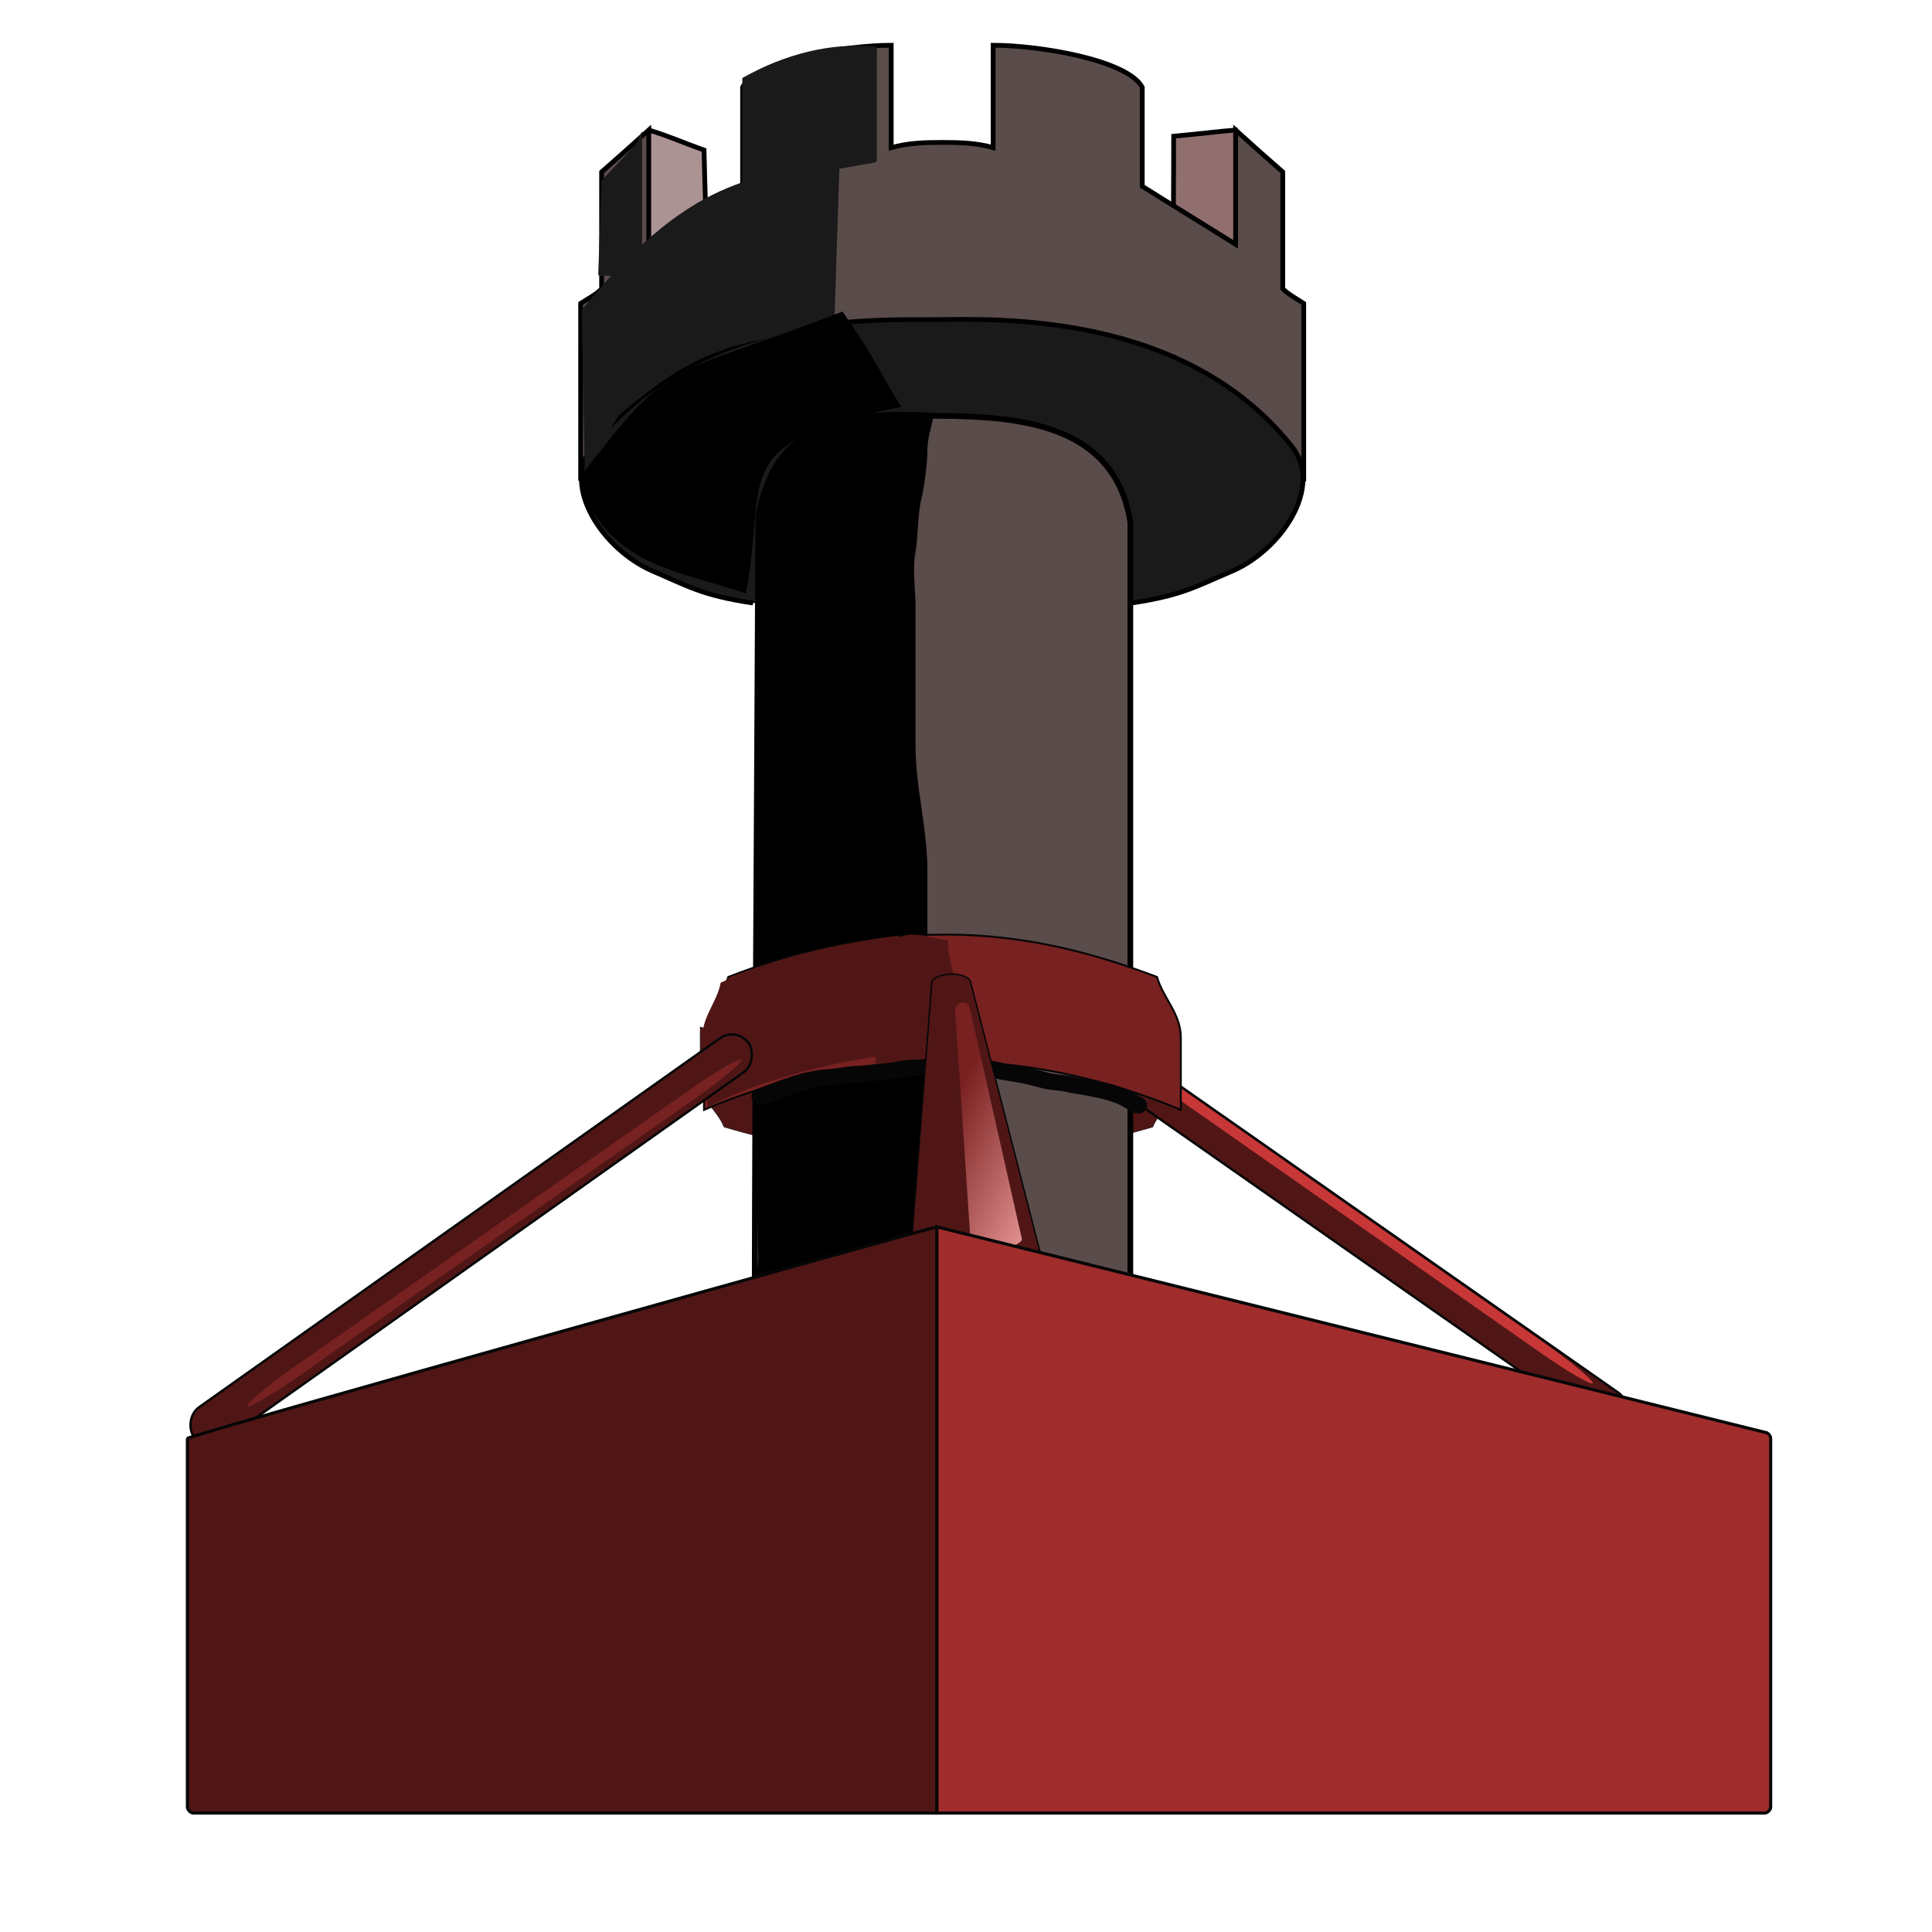 <?xml version="1.0" encoding="UTF-8" standalone="no"?>
<svg
   xmlns:dc="http://purl.org/dc/elements/1.1/"
   xmlns:cc="http://creativecommons.org/ns#"
   xmlns:rdf="http://www.w3.org/1999/02/22-rdf-syntax-ns#"
   xmlns:svg="http://www.w3.org/2000/svg"
   xmlns="http://www.w3.org/2000/svg"
   xmlns:xlink="http://www.w3.org/1999/xlink"
   xmlns:sodipodi="http://sodipodi.sourceforge.net/DTD/sodipodi-0.dtd"
   xmlns:inkscape="http://www.inkscape.org/namespaces/inkscape"
   width="10"
   height="10"
   viewBox="0 0 1.518 4.056"
   id="svg2464"
   sodipodi:version="0.32"
   inkscape:version="0.46"
   sodipodi:docname="final_2_filled_kasia_version.svg"
   inkscape:output_extension="org.inkscape.output.svg.inkscape"
   version="1.0">
  <defs
     id="defs2499">
    <linearGradient
       id="linearGradient3758">
      <stop
         style="stop-color:#792020;stop-opacity:1;"
         offset="0"
         id="stop3760" />
      <stop
         style="stop-color:#e59393;stop-opacity:1;"
         offset="1"
         id="stop3762" />
    </linearGradient>
    <linearGradient
       id="linearGradient3594">
      <stop
         style="stop-color:#d35f5f;stop-opacity:1;"
         offset="0"
         id="stop3596" />
      <stop
         style="stop-color:#f09898;stop-opacity:1;"
         offset="1"
         id="stop3598" />
    </linearGradient>
    <inkscape:perspective
       sodipodi:type="inkscape:persp3d"
       inkscape:vp_x="0 : 2.0280001 : 1"
       inkscape:vp_y="6.1230318e-14 : 1000 : 0"
       inkscape:vp_z="1.5176402 : 2.0280001 : 1"
       inkscape:persp3d-origin="0.75882012 : 1.3520001 : 1"
       id="perspective2503" />
    <inkscape:perspective
       id="perspective3404"
       inkscape:persp3d-origin="1.4805682 : 0.38136911 : 1"
       inkscape:vp_z="2.9611363 : 0.57205367 : 1"
       inkscape:vp_y="0 : 1000 : 0"
       inkscape:vp_x="0 : 0.57205367 : 1"
       sodipodi:type="inkscape:persp3d" />
    <filter
       inkscape:collect="always"
       id="filter3341"
       x="-0.086"
       width="1.171"
       y="-0.432"
       height="1.864">
      <feGaussianBlur
         inkscape:collect="always"
         stdDeviation="0.088"
         id="feGaussianBlur3343" />
    </filter>
    <filter
       inkscape:collect="always"
       id="filter3556"
       x="-0.044"
       width="1.089"
       y="-0.286"
       height="1.572">
      <feGaussianBlur
         inkscape:collect="always"
         stdDeviation="0.016"
         id="feGaussianBlur3558" />
    </filter>
    <filter
       inkscape:collect="always"
       id="filter3754"
       x="-0.277"
       width="1.554"
       y="-0.124"
       height="1.247">
      <feGaussianBlur
         inkscape:collect="always"
         stdDeviation="0.032"
         id="feGaussianBlur3756" />
    </filter>
    <linearGradient
       inkscape:collect="always"
       xlink:href="#linearGradient3758"
       id="linearGradient3764"
       x1="2.974"
       y1="1.991"
       x2="3.248"
       y2="2.404"
       gradientUnits="userSpaceOnUse" />
    <filter
       inkscape:collect="always"
       id="filter4030"
       x="-0.141"
       width="1.283"
       y="-0.022"
       height="1.044">
      <feGaussianBlur
         inkscape:collect="always"
         stdDeviation="0.023"
         id="feGaussianBlur4032" />
    </filter>
    <filter
       inkscape:collect="always"
       id="filter4091">
      <feGaussianBlur
         inkscape:collect="always"
         stdDeviation="0.011"
         id="feGaussianBlur4093" />
    </filter>
    <filter
       inkscape:collect="always"
       id="filter4165"
       x="-0.127"
       width="1.255"
       y="-0.039"
       height="1.077">
      <feGaussianBlur
         inkscape:collect="always"
         stdDeviation="0.005"
         id="feGaussianBlur4167" />
    </filter>
    <filter
       inkscape:collect="always"
       id="filter4301"
       x="-0.144"
       width="1.287"
       y="-0.096"
       height="1.192">
      <feGaussianBlur
         inkscape:collect="always"
         stdDeviation="0.012"
         id="feGaussianBlur4303" />
    </filter>
    <filter
       inkscape:collect="always"
       id="filter4328">
      <feGaussianBlur
         inkscape:collect="always"
         stdDeviation="0.006"
         id="feGaussianBlur4330" />
    </filter>
  </defs>
  <sodipodi:namedview
     inkscape:window-height="716"
     inkscape:window-width="902"
     inkscape:pageshadow="2"
     inkscape:pageopacity="0.0"
     guidetolerance="10.0"
     gridtolerance="10.0"
     objecttolerance="10.0"
     borderopacity="1.0"
     bordercolor="#666666"
     pagecolor="#ffffff"
     id="base"
     showgrid="false"
     inkscape:zoom="49.4"
     inkscape:cx="5"
     inkscape:cy="5"
     inkscape:window-x="63"
     inkscape:window-y="33"
     inkscape:current-layer="svg2464" />
  <title
     id="title2466">coubre de bezier : Curve</title>
  <desc
     id="desc2468">Un trace dessinant une courbe de type bezie issue de blender</desc>
  <g
     id="g2474">
    <path
       d="M -0.415,7.336 C -0.415,6.79 -0.415,6.483 -0.415,5.936"
       id="path2476" />
  </g>
  <g
     transform="translate(0.729,-3.185)"
     id="g2486"
     inkscape:export-filename="/home/merchan/Pulpit/michalis.png"
     inkscape:export-xdpi="292.33084"
     inkscape:export-ydpi="292.33084"
     style="fill:#ac9393">
    <path
       d="M -0.688,3.757 C -0.688,3.738 -0.515,3.698 -0.515,3.679 C -0.515,3.66 -0.518,3.591 -0.52,3.5 C -0.571,3.482 -0.59,3.472 -0.636,3.458"
       id="path2488"
       style="fill:#ac9393;stroke:#000000;stroke-width:0.01;stroke-miterlimit:4;stroke-dasharray:none;stroke-opacity:1;fill-opacity:1"
       sodipodi:nodetypes="cscc" />
  </g>
  <g
     id="g2490">
    <path
       d="M 0.375,7.336 C 0.375,6.79 0.375,6.483 0.375,5.936"
       id="path2492" />
  </g>
  <g
     transform="translate(0.729,-3.185)"
     id="g2494"
     inkscape:export-filename="/home/merchan/Pulpit/michalis.png"
     inkscape:export-xdpi="292.33084"
     inkscape:export-ydpi="292.33084"
     style="fill:#916f6f">
    <path
       d="M 0.596,3.458 C 0.66,3.722 0.652,3.772 0.617,3.802 C 0.621,3.704 0.467,3.674 0.466,3.654 C 0.465,3.616 0.466,3.596 0.466,3.471 C 0.521,3.466 0.559,3.461 0.596,3.458 z"
       id="path2496"
       style="fill:#916f6f;fill-opacity:1;stroke:#000000;stroke-width:0.01;stroke-miterlimit:4;stroke-dasharray:none;stroke-opacity:1"
       sodipodi:nodetypes="ccscc" />
  </g>
  <g
     transform="translate(0.729,-3.185)"
     id="g2482"
     style="fill-opacity:1"
     inkscape:export-filename="/home/merchan/Pulpit/michalis.png"
     inkscape:export-xdpi="292.33084"
     inkscape:export-ydpi="292.33084">
    <path
       d="M 0.739,4.196 C 0.739,4.096 0.739,3.922 0.739,3.822 C 0.724,3.812 0.705,3.802 0.695,3.791 C 0.695,3.71 0.695,3.628 0.695,3.546 C 0.662,3.517 0.629,3.488 0.596,3.458 C 0.596,3.538 0.596,3.618 0.596,3.698 C 0.531,3.657 0.465,3.617 0.4,3.576 C 0.4,3.507 0.4,3.424 0.4,3.368 C 0.368,3.31 0.181,3.28 0.087,3.28 C 0.087,3.352 0.087,3.423 0.087,3.495 C 0.052,3.485 0.018,3.484 -0.02,3.484 C -0.058,3.484 -0.091,3.485 -0.127,3.495 C -0.127,3.423 -0.127,3.352 -0.127,3.28 C -0.221,3.28 -0.407,3.31 -0.439,3.368 C -0.439,3.424 -0.439,3.507 -0.439,3.576 C -0.505,3.617 -0.57,3.657 -0.636,3.698 C -0.636,3.618 -0.636,3.538 -0.636,3.458 C -0.669,3.488 -0.702,3.517 -0.735,3.546 C -0.735,3.628 -0.735,3.71 -0.735,3.791 C -0.744,3.802 -0.764,3.812 -0.779,3.822 C -0.779,3.922 -0.779,4.094 -0.779,4.194"
       id="path2484"
       style="fill:#5a4c4a;fill-opacity:1;stroke:#000000;stroke-width:0.01;stroke-linejoin:miter;stroke-miterlimit:4;stroke-dasharray:none;stroke-opacity:1"
       sodipodi:nodetypes="csscccccccscccccccssc" />
  </g>
  <g
     transform="translate(0.729,-3.185)"
     id="g2478"
     style="fill-opacity:1;fill:#1a1a1a"
     inkscape:export-filename="/home/merchan/Pulpit/michalis.png"
     inkscape:export-xdpi="292.33084"
     inkscape:export-ydpi="292.33084">
    <path
       d="M 0.377,4.451 C 0.485,4.435 0.515,4.415 0.591,4.383 C 0.691,4.339 0.782,4.208 0.714,4.122 C 0.488,3.838 0.092,3.855 -0.037,3.856 C -0.161,3.857 -0.528,3.838 -0.754,4.122 C -0.822,4.208 -0.73,4.339 -0.63,4.383 C -0.555,4.415 -0.525,4.435 -0.417,4.451"
       id="path2480"
       style="stroke:#000000;stroke-width:0.01;stroke-miterlimit:4;stroke-dasharray:none;stroke-opacity:1;fill-opacity:1;fill:#1a1a1a" />
  </g>
  <path
     style="fill:#501616;fill-opacity:1;fill-rule:evenodd;stroke:#060606;stroke-width:0.001;stroke-miterlimit:4;stroke-dasharray:none;stroke-opacity:1"
     d="M 1.151,2.366 C 1.025,2.403 0.88,2.433 0.708,2.433 C 0.531,2.433 0.38,2.404 0.251,2.366 C 0.238,2.332 0.201,2.309 0.201,2.271 L 0.201,2.156 C 0.336,2.201 0.511,2.233 0.708,2.233 C 0.9,2.233 1.067,2.199 1.202,2.156 L 1.202,2.271 C 1.202,2.308 1.165,2.332 1.151,2.366 z"
     id="path3219"
     inkscape:export-filename="/home/merchan/Pulpit/michalis.png"
     inkscape:export-xdpi="292.33084"
     inkscape:export-ydpi="292.33084" />
  <rect
     style="fill:#501616;fill-opacity:1;fill-rule:evenodd;stroke:#060606;stroke-width:0.005;stroke-miterlimit:4;stroke-dasharray:none;stroke-opacity:1"
     id="rect3221"
     width="1.337"
     height="0.081"
     x="2.126"
     y="1.176"
     ry="0.041"
     transform="matrix(0.819,0.573,-0.573,0.819,0,0)"
     inkscape:export-filename="/home/merchan/Pulpit/michalis.png"
     inkscape:export-xdpi="292.33084"
     inkscape:export-ydpi="292.33084" />
  <g
     transform="translate(0.729,-3.185)"
     id="g2470"
     style="fill-opacity:1"
     inkscape:export-filename="/home/merchan/Pulpit/michalis.png"
     inkscape:export-xdpi="292.33084"
     inkscape:export-ydpi="292.33084">
    <path
       d="M 0.375,6.276 C 0.375,5.497 0.375,4.946 0.375,4.281 C 0.342,4.074 0.14,4.059 -0.029,4.058 C -0.188,4.058 -0.373,4.064 -0.406,4.271 C -0.409,4.94 -0.414,5.497 -0.414,6.276"
       id="path2472"
       style="fill:#5a4c4a;fill-opacity:1;stroke:#000000;stroke-width:0.012;stroke-miterlimit:4;stroke-dasharray:none;stroke-opacity:1" />
  </g>
  <g
     sodipodi:type="inkscape:box3d"
     style="fill:#1a1a1a;fill-opacity:1;fill-rule:evenodd;stroke:#ff0e12;stroke-width:0.2;stroke-miterlimit:4;stroke-dasharray:none;stroke-opacity:1"
     id="g2416"
     inkscape:perspectiveID="#perspective2503"
     inkscape:corner0="-0.91032126 : 0.0015960545 : 0 : 1"
     inkscape:corner7="-0.93457991 : 0.0012160691 : 0.25 : 1">
    <path
       sodipodi:type="inkscape:box3dside"
       id="path2428"
       style="fill:#e9e9ff;fill-rule:evenodd;stroke:none;stroke-width:1px;stroke-linecap:butt;stroke-linejoin:round;stroke-opacity:1"
       inkscape:box3dsidetype="11"
       d="M 11.391,-1.678 L 12.026,-2.192 L 12.026,0.779 L 11.391,1.08 L 11.391,-1.678 z" />
    <path
       sodipodi:type="inkscape:box3dside"
       id="path2424"
       style="fill:#d7d7ff;fill-rule:evenodd;stroke:none;stroke-width:1px;stroke-linecap:butt;stroke-linejoin:round;stroke-opacity:1"
       inkscape:box3dsidetype="14"
       d="M 31.727,-29.674 L 31.727,-15.354 L 12.026,0.779 L 12.026,-2.192 L 31.727,-29.674 z" />
    <path
       sodipodi:type="inkscape:box3dside"
       id="path2420"
       style="fill:#4d4d9f;fill-rule:evenodd;stroke:none;stroke-width:1px;stroke-linecap:butt;stroke-linejoin:round;stroke-opacity:1"
       inkscape:box3dsidetype="5"
       d="M 23.991,-20.295 L 31.727,-29.674 L 12.026,-2.192 L 11.391,-1.678 L 23.991,-20.295 z" />
    <path
       sodipodi:type="inkscape:box3dside"
       id="path2418"
       style="fill:#353564;fill-rule:evenodd;stroke:none;stroke-width:1px;stroke-linecap:butt;stroke-linejoin:round;stroke-opacity:1"
       inkscape:box3dsidetype="6"
       d="M 23.991,-20.295 L 23.991,-9.848 L 11.391,1.08 L 11.391,-1.678 L 23.991,-20.295 z" />
    <path
       sodipodi:type="inkscape:box3dside"
       id="path2426"
       style="fill:#afafde;fill-rule:evenodd;stroke:none;stroke-width:1px;stroke-linecap:butt;stroke-linejoin:round;stroke-opacity:1"
       inkscape:box3dsidetype="13"
       d="M 23.991,-9.848 L 31.727,-15.354 L 12.026,0.779 L 11.391,1.08 L 23.991,-9.848 z" />
    <path
       sodipodi:type="inkscape:box3dside"
       id="path2422"
       style="fill:#8686bf;fill-rule:evenodd;stroke:none;stroke-width:1px;stroke-linecap:butt;stroke-linejoin:round;stroke-opacity:1"
       inkscape:box3dsidetype="3"
       d="M 23.991,-20.295 L 31.727,-29.674 L 31.727,-15.354 L 23.991,-9.848 L 23.991,-20.295 z" />
  </g>
  <rect
     style="fill:#c83737;fill-opacity:1;fill-rule:evenodd;stroke:none;stroke-width:0.015;stroke-miterlimit:4;stroke-dasharray:none;stroke-opacity:1;filter:url(#filter3341)"
     id="rect3223"
     width="2.465"
     height="0.489"
     x="1.075"
     y="3.212"
     ry="0.245"
     transform="matrix(0.421,0.295,-2.5001968e-2,3.5744884e-2,0.671,1.736)"
     inkscape:export-filename="/home/merchan/Pulpit/michalis.png"
     inkscape:export-xdpi="292.33084"
     inkscape:export-ydpi="292.33084" />
  <path
     style="fill:#000000;fill-opacity:1;fill-rule:evenodd;stroke:none;stroke-width:0.01;stroke-miterlimit:4;stroke-dasharray:none;stroke-opacity:1;filter:url(#filter4030)"
     d="M 0.691,0.867 C 0.513,0.855 0.35,0.884 0.323,1.07 C 0.312,1.616 0.312,2.138 0.323,2.642 C 0.306,2.861 0.263,3.146 0.463,3.301 C 0.503,3.322 0.561,3.317 0.615,3.326 C 0.615,3.309 0.615,3.292 0.615,3.275 C 0.615,3.081 0.678,2.884 0.678,2.692 C 0.678,2.632 0.691,2.574 0.691,2.515 C 0.691,2.483 0.697,2.444 0.691,2.413 C 0.684,2.379 0.691,2.336 0.691,2.299 C 0.691,2.245 0.678,2.189 0.678,2.135 C 0.678,2.086 0.678,2.044 0.678,1.995 C 0.678,1.943 0.678,1.883 0.678,1.83 C 0.678,1.737 0.653,1.655 0.653,1.564 C 0.653,1.535 0.653,1.504 0.653,1.475 C 0.653,1.439 0.653,1.398 0.653,1.361 C 0.653,1.329 0.653,1.305 0.653,1.273 C 0.653,1.236 0.646,1.194 0.653,1.159 C 0.659,1.126 0.657,1.079 0.666,1.045 C 0.672,1.018 0.678,0.972 0.678,0.943 C 0.678,0.917 0.689,0.892 0.691,0.867 z"
     id="path3988"
     inkscape:export-filename="/home/merchan/Pulpit/michalis.png"
     inkscape:export-xdpi="292.33084"
     inkscape:export-ydpi="292.33084" />
  <path
     style="fill:#782121;fill-opacity:1;fill-rule:evenodd;stroke:#060606;stroke-width:0.004;stroke-miterlimit:4;stroke-dasharray:none;stroke-opacity:1"
     d="M 1.16,2.051 C 1.033,2.003 0.888,1.962 0.716,1.962 C 0.539,1.962 0.389,2.001 0.26,2.051 C 0.247,2.097 0.209,2.128 0.209,2.178 L 0.209,2.33 C 0.345,2.271 0.519,2.228 0.716,2.228 C 0.908,2.228 1.076,2.274 1.21,2.33 L 1.21,2.178 C 1.21,2.128 1.173,2.096 1.16,2.051 z"
     id="path3217"
     inkscape:export-filename="/home/merchan/Pulpit/michalis.png"
     inkscape:export-xdpi="292.33084"
     inkscape:export-ydpi="292.33084" />
  <path
     style="fill:#501616;fill-opacity:1;fill-rule:evenodd;stroke:none;stroke-width:0.004;stroke-miterlimit:4;stroke-dasharray:none;stroke-opacity:1"
     d="M 0.721,1.974 C 0.694,1.972 0.675,1.962 0.645,1.962 C 0.626,1.962 0.614,1.973 0.595,1.974 C 0.594,1.979 0.595,1.983 0.595,1.987 C 0.595,2.015 0.576,2.037 0.569,2.063 C 0.563,2.09 0.569,2.122 0.569,2.152 C 0.569,2.181 0.569,2.198 0.569,2.228 C 0.569,2.231 0.569,2.237 0.569,2.24 C 0.598,2.239 0.616,2.228 0.645,2.228 C 0.679,2.228 0.702,2.238 0.734,2.24 C 0.734,2.21 0.734,2.17 0.734,2.139 C 0.734,2.112 0.741,2.077 0.734,2.05 C 0.728,2.025 0.721,2.003 0.721,1.974 z"
     id="path3940"
     inkscape:export-filename="/home/merchan/Pulpit/michalis.png"
     inkscape:export-xdpi="292.33084"
     inkscape:export-ydpi="292.33084" />
  <path
     style="fill:#000000;fill-opacity:1;fill-rule:nonzero;stroke:#060606;stroke-width:0.032;stroke-linecap:butt;stroke-linejoin:miter;stroke-miterlimit:4;stroke-dasharray:none;stroke-opacity:1;filter:url(#filter3556)"
     id="path3358"
     d="M 0.327,2.312 C 0.352,2.302 0.376,2.292 0.401,2.283 C 0.421,2.276 0.441,2.271 0.462,2.268 C 0.48,2.267 0.497,2.263 0.515,2.26 C 0.532,2.258 0.548,2.258 0.565,2.255 C 0.581,2.252 0.597,2.251 0.614,2.247 C 0.63,2.243 0.647,2.242 0.663,2.241 C 0.681,2.24 0.698,2.237 0.716,2.235 C 0.737,2.233 0.757,2.232 0.778,2.234 C 0.794,2.236 0.811,2.239 0.827,2.242 C 0.843,2.247 0.86,2.247 0.876,2.25 C 0.893,2.252 0.909,2.256 0.926,2.26 C 0.942,2.264 0.958,2.264 0.975,2.266 C 0.992,2.27 1.009,2.271 1.026,2.274 C 1.045,2.277 1.063,2.28 1.081,2.286 C 1.096,2.291 1.109,2.299 1.123,2.306 C 1.127,2.309 1.119,2.309 1.115,2.307 L 1.115,2.307 C 1.101,2.299 1.088,2.291 1.073,2.287 C 1.055,2.281 1.037,2.278 1.018,2.275 C 1.001,2.272 0.984,2.271 0.967,2.267 C 0.95,2.265 0.934,2.265 0.918,2.261 C 0.901,2.257 0.885,2.253 0.868,2.251 C 0.852,2.248 0.835,2.248 0.819,2.243 C 0.803,2.239 0.786,2.237 0.769,2.235 C 0.755,2.234 0.739,2.235 0.724,2.236 C 0.706,2.238 0.689,2.242 0.671,2.243 C 0.654,2.243 0.638,2.245 0.622,2.249 C 0.605,2.252 0.589,2.253 0.573,2.256 C 0.556,2.259 0.54,2.26 0.523,2.262 C 0.505,2.264 0.488,2.268 0.47,2.269 C 0.449,2.272 0.429,2.278 0.409,2.284 C 0.384,2.293 0.359,2.304 0.335,2.313 C 0.33,2.315 0.322,2.313 0.327,2.312 z"
     transform="matrix(1,3.0563111e-2,-3.0563111e-2,1,6.98189e-2,-2.1081612e-2)"
     inkscape:export-filename="/home/merchan/Pulpit/michalis.png"
     inkscape:export-xdpi="292.33084"
     inkscape:export-ydpi="292.33084" />
  <path
     style="fill:#501616;fill-opacity:1;fill-rule:evenodd;stroke:#060606;stroke-width:0.003;stroke-miterlimit:4;stroke-opacity:1"
     d="M 0.687,2.065 L 0.641,2.655 C 0.642,2.665 0.785,2.674 0.808,2.673 C 0.831,2.672 0.922,2.665 0.921,2.654 L 0.769,2.063 C 0.768,2.052 0.748,2.044 0.726,2.045 C 0.703,2.046 0.686,2.055 0.687,2.065 z"
     id="rect3349"
     sodipodi:nodetypes="ccsccsc"
     inkscape:export-filename="/home/merchan/Pulpit/michalis.png"
     inkscape:export-xdpi="292.33084"
     inkscape:export-ydpi="292.33084" />
  <path
     style="fill:url(#linearGradient3764);fill-opacity:1;fill-rule:evenodd;stroke:none;stroke-width:0.003;stroke-miterlimit:4;stroke-opacity:1;filter:url(#filter3754)"
     d="M 3.022,1.784 L 2.975,2.373 C 2.977,2.384 3.12,2.392 3.142,2.391 C 3.165,2.391 3.257,2.383 3.255,2.373 L 3.103,1.781 C 3.102,1.771 3.083,1.763 3.06,1.763 C 3.038,1.764 3.02,1.773 3.022,1.784 z"
     id="path3590"
     sodipodi:nodetypes="ccsccsc"
     transform="matrix(0.381,-7.6617399e-2,8.6903143e-2,0.838,-0.57,0.862)"
     inkscape:export-filename="/home/merchan/Pulpit/michalis.png"
     inkscape:export-xdpi="292.33084"
     inkscape:export-ydpi="292.33084" />
  <path
     style="fill:#a02c2c;fill-opacity:1;fill-rule:evenodd;stroke:#060606;stroke-width:0.016;stroke-miterlimit:4;stroke-opacity:1"
     d="M 4.844 9.375 L 9.125 9.375 C 9.14 9.375 9.156 9.358 9.156 9.344 L 9.156 7.438 C 9.156 7.423 9.14 7.406 9.125 7.406 L 4.844 6.344 L 4.844 9.375 z "
     id="path3563"
     inkscape:export-filename="/home/merchan/Pulpit/michalis.png"
     inkscape:export-xdpi="292.33084"
     inkscape:export-ydpi="292.33084"
     transform="matrix(0.406,0,0,0.406,-1.269,0)" />
  <path
     style="fill:#501616;fill-opacity:1;fill-rule:evenodd;stroke:none;stroke-width:0.002;stroke-miterlimit:4;stroke-dasharray:none;stroke-opacity:1"
     d="M 0.619,1.964 C 0.478,1.982 0.349,2.014 0.244,2.063 C 0.236,2.106 0.202,2.137 0.206,2.184 L 0.217,2.324 C 0.322,2.269 0.464,2.232 0.615,2.211 C 0.614,2.207 0.614,2.202 0.614,2.199 C 0.612,2.172 0.61,2.155 0.608,2.129 C 0.606,2.101 0.598,2.072 0.602,2.047 C 0.606,2.023 0.622,2.001 0.62,1.975 C 0.62,1.972 0.619,1.968 0.619,1.964 z"
     id="path3935"
     inkscape:export-filename="/home/merchan/Pulpit/michalis.png"
     inkscape:export-xdpi="292.33084"
     inkscape:export-ydpi="292.33084" />
  <rect
     style="fill:#501616;fill-opacity:1;fill-rule:evenodd;stroke:#060606;stroke-width:0.005;stroke-miterlimit:4;stroke-dasharray:none;stroke-opacity:1"
     id="rect3585"
     width="1.428"
     height="0.087"
     x="0.995"
     y="1.919"
     ry="0.044"
     transform="matrix(-0.816,0.578,0.568,0.823,0,0)"
     inkscape:export-filename="/home/merchan/Pulpit/michalis.png"
     inkscape:export-xdpi="292.33084"
     inkscape:export-ydpi="292.33084" />
  <path
     style="fill:#501616;fill-opacity:1;fill-rule:evenodd;stroke:#060606;stroke-width:0.016;stroke-miterlimit:4;stroke-opacity:1"
     d="M 4.844 9.375 L 4.844 6.344 C 4.829 6.344 0.969 7.423 0.969 7.438 L 0.969 9.344 C 0.969 9.358 0.985 9.375 1 9.375 L 4.844 9.375 z "
     id="rect3353"
     transform="matrix(0.406,0,0,0.406,-1.269,0)"
     inkscape:export-filename="/home/merchan/Pulpit/michalis.png"
     inkscape:export-xdpi="292.33084"
     inkscape:export-ydpi="292.33084" />
  <rect
     style="fill:#782121;fill-opacity:1;fill-rule:evenodd;stroke:none;stroke-width:0.015;stroke-miterlimit:4;stroke-dasharray:none;stroke-opacity:1;filter:url(#filter3341)"
     id="rect3587"
     width="2.465"
     height="0.489"
     x="1.075"
     y="3.212"
     ry="0.245"
     transform="matrix(-0.421,0.295,2.5001968e-2,3.5744884e-2,0.654,1.784)"
     inkscape:export-filename="/home/merchan/Pulpit/michalis.png"
     inkscape:export-xdpi="292.33084"
     inkscape:export-ydpi="292.33084" />
  <path
     style="fill:#1a1a1a;fill-opacity:1;fill-rule:evenodd;stroke:none;stroke-width:0.01;stroke-miterlimit:4;stroke-opacity:1;filter:url(#filter4091)"
     d="M 0.673,0.289 C 0.459,0.355 0.287,0.308 -0.048,0.613 L -0.039,0.96 C -0.021,0.946 0.037,0.842 0.063,0.826 C 0.246,0.714 0.337,0.677 0.657,0.652 L 0.673,0.289 z"
     id="rect4040"
     inkscape:transform-center-x="0.90675579"
     inkscape:transform-center-y="0.43519819"
     sodipodi:nodetypes="cccscc"
     transform="matrix(0.752,0,0,1.016,-1.1814194e-2,2.7823296e-2)"
     inkscape:export-filename="/home/merchan/Pulpit/michalis.png"
     inkscape:export-xdpi="292.33084"
     inkscape:export-ydpi="292.33084" />
  <path
     style="fill:#1a1a1a;fill-opacity:1;fill-rule:evenodd;stroke:none;stroke-width:0.01;stroke-miterlimit:4;stroke-opacity:1;filter:url(#filter4165)"
     d="M 0.066,0.303 C 0.067,0.303 0.079,0.273 0.079,0.276 L 0.079,0.574 C 0.079,0.577 0.078,0.579 0.077,0.579 L -0.011,0.579 C -0.012,0.579 -0.013,0.577 -0.013,0.574 L -0.006,0.379 L 0.066,0.303 z"
     id="rect4095"
     sodipodi:nodetypes="cccccccc"
     inkscape:export-filename="/home/merchan/Pulpit/michalis.png"
     inkscape:export-xdpi="292.33084"
     inkscape:export-ydpi="292.33084" />
  <path
     style="fill:#1a1a1a;fill-opacity:1;fill-rule:evenodd;stroke:none;stroke-width:0.01;stroke-miterlimit:4;stroke-opacity:1;filter:url(#filter4301)"
     d="M 0.487,0.114 C 0.489,0.114 0.491,0.116 0.491,0.119 L 0.491,0.406 C 0.491,0.409 0.489,0.412 0.487,0.412 L 0.29,0.471 L 0.29,0.195 C 0.356,0.132 0.421,0.105 0.487,0.114 z"
     id="rect4098"
     sodipodi:nodetypes="ccccccc"
     transform="matrix(1.405,0,0,0.819,-0.118,4.0015311e-3)"
     inkscape:export-filename="/home/merchan/Pulpit/michalis.png"
     inkscape:export-xdpi="292.33084"
     inkscape:export-ydpi="292.33084" />
  <path
     style="fill:#000000;fill-opacity:1;fill-rule:evenodd;stroke:none;stroke-width:0.01;stroke-miterlimit:4;stroke-opacity:1;filter:url(#filter4328)"
     d="M 0.623,0.854 C 0.253,0.931 0.344,0.995 0.297,1.246 C 0.16,1.198 0.001,1.189 -0.054,1.005 C 0.151,0.739 0.12,0.801 0.5,0.654 C 0.584,0.778 0.564,0.759 0.623,0.854 z"
     id="rect4305"
     sodipodi:nodetypes="ccccc"
     inkscape:export-filename="/home/merchan/Pulpit/michalis.png"
     inkscape:export-xdpi="292.33084"
     inkscape:export-ydpi="292.33084" />
</svg>
